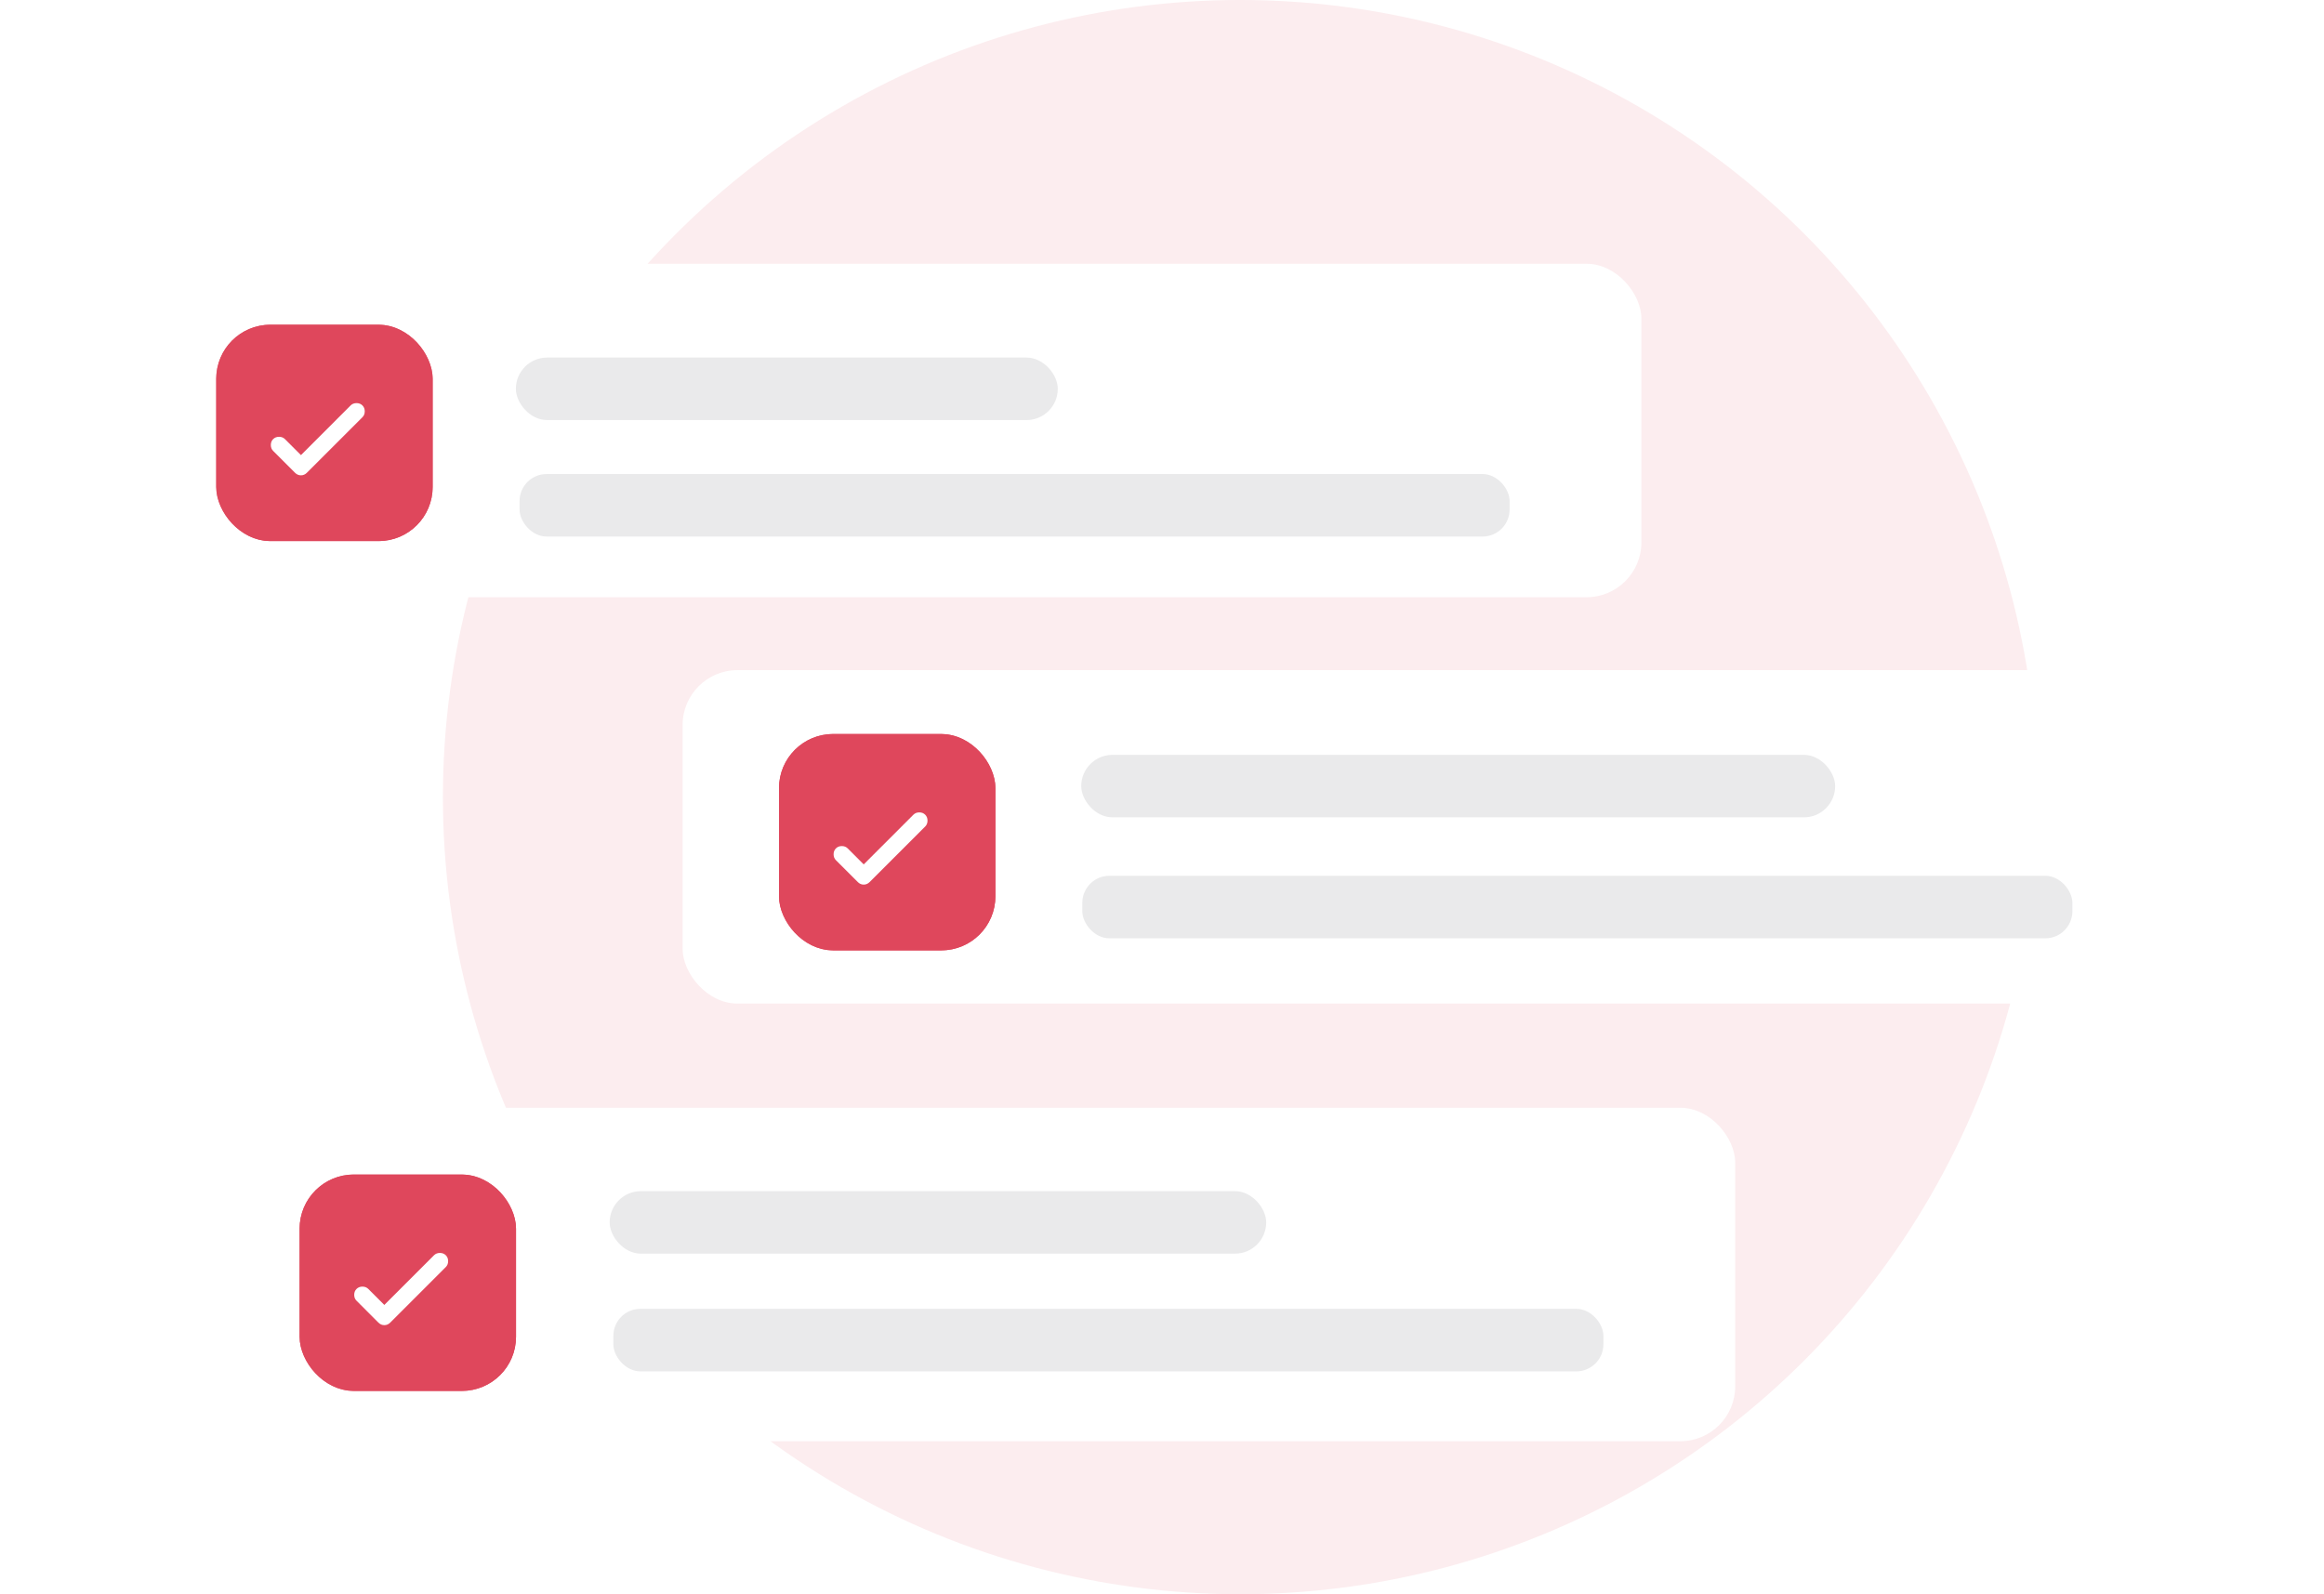 <svg width="223" height="153" viewBox="0 0 223 153" fill="none" xmlns="http://www.w3.org/2000/svg">
<circle cx="119" cy="76.5" r="76.5" fill="#FCEDEF"/>
<g filter="url(#filter0_d_1157_50833)">
<rect x="11.5" y="24" width="146" height="32" rx="5.261" fill="white"/>
<rect x="49.5" y="33" width="52" height="6" rx="3" fill="#EAEAEB"/>
<rect x="49.855" y="44.178" width="95" height="6" rx="2.595" fill="#EAEAEB"/>
<g clip-path="url(#clip0_1157_50833)">
<rect x="20.75" y="29.85" width="20.764" height="20.764" rx="5.191" fill="#DF475C"/>
<path d="M28.878 42.363L33.646 37.594C33.794 37.446 33.983 37.372 34.212 37.372C34.441 37.372 34.629 37.446 34.778 37.594C34.926 37.742 35 37.931 35 38.16C35 38.389 34.926 38.578 34.778 38.726L29.443 44.06C29.282 44.222 29.093 44.302 28.878 44.302C28.662 44.302 28.474 44.222 28.312 44.06L26.21 41.959C26.062 41.81 25.988 41.622 25.988 41.393C25.988 41.164 26.062 40.975 26.21 40.827C26.359 40.679 26.547 40.605 26.776 40.605C27.005 40.605 27.194 40.679 27.342 40.827L28.878 42.363Z" fill="white"/>
</g>
<rect x="21.962" y="31.062" width="18.339" height="18.339" rx="3.979" stroke="#DF475C" stroke-width="2.425"/>
</g>
<g filter="url(#filter1_d_1157_50833)">
<rect x="65.5" y="63" width="146" height="32" rx="5.261" fill="white"/>
<rect x="103.75" y="71.129" width="72.342" height="6" rx="3" fill="#EAEAEB"/>
<rect x="103.855" y="82.736" width="95" height="6" rx="2.595" fill="#EAEAEB"/>
<g clip-path="url(#clip1_1157_50833)">
<rect x="74.75" y="69.129" width="20.764" height="20.764" rx="5.191" fill="#DF475C"/>
<path d="M82.878 81.642L87.646 76.874C87.794 76.725 87.983 76.651 88.212 76.651C88.441 76.651 88.629 76.725 88.778 76.874C88.926 77.022 89 77.21 89 77.439C89 77.668 88.926 77.857 88.778 78.005L83.443 83.339C83.282 83.501 83.093 83.582 82.878 83.582C82.662 83.582 82.474 83.501 82.312 83.339L80.21 81.238C80.062 81.09 79.988 80.901 79.988 80.672C79.988 80.443 80.062 80.255 80.21 80.106C80.359 79.958 80.547 79.884 80.776 79.884C81.005 79.884 81.194 79.958 81.342 80.106L82.878 81.642Z" fill="white"/>
</g>
<rect x="75.962" y="70.341" width="18.339" height="18.339" rx="3.979" stroke="#DF475C" stroke-width="2.425"/>
</g>
<g filter="url(#filter2_d_1157_50833)">
<rect x="20.5" y="105" width="146" height="32" rx="5.261" fill="white"/>
<rect x="58.5" y="113" width="63" height="6" rx="3" fill="#EAEAEB"/>
<rect x="58.855" y="124.295" width="95" height="6" rx="2.595" fill="#EAEAEB"/>
<g clip-path="url(#clip2_1157_50833)">
<rect x="28.75" y="111.408" width="20.764" height="20.764" rx="5.191" fill="#DF475C"/>
<path d="M36.878 123.921L41.646 119.153C41.794 119.005 41.983 118.931 42.212 118.931C42.441 118.931 42.629 119.005 42.778 119.153C42.926 119.301 43 119.49 43 119.719C43 119.948 42.926 120.136 42.778 120.284L37.443 125.619C37.282 125.78 37.093 125.861 36.878 125.861C36.662 125.861 36.474 125.78 36.312 125.619L34.211 123.517C34.062 123.369 33.988 123.18 33.988 122.951C33.988 122.722 34.062 122.534 34.211 122.386C34.359 122.238 34.547 122.163 34.776 122.163C35.005 122.163 35.194 122.238 35.342 122.386L36.878 123.921Z" fill="white"/>
</g>
<rect x="29.962" y="112.621" width="18.339" height="18.339" rx="3.979" stroke="#DF475C" stroke-width="2.425"/>
</g>
<defs>
<filter id="filter0_d_1157_50833" x="0.977" y="14.793" width="167.045" height="53.045" filterUnits="userSpaceOnUse" color-interpolation-filters="sRGB">
<feFlood flood-opacity="0" result="BackgroundImageFix"/>
<feColorMatrix in="SourceAlpha" type="matrix" values="0 0 0 0 0 0 0 0 0 0 0 0 0 0 0 0 0 0 127 0" result="hardAlpha"/>
<feOffset dy="1.315"/>
<feGaussianBlur stdDeviation="5.261"/>
<feComposite in2="hardAlpha" operator="out"/>
<feColorMatrix type="matrix" values="0 0 0 0 0.039 0 0 0 0 0.192 0 0 0 0 0.314 0 0 0 0.1 0"/>
<feBlend mode="normal" in2="BackgroundImageFix" result="effect1_dropShadow_1157_50833"/>
<feBlend mode="normal" in="SourceGraphic" in2="effect1_dropShadow_1157_50833" result="shape"/>
</filter>
<filter id="filter1_d_1157_50833" x="54.977" y="53.793" width="167.045" height="53.045" filterUnits="userSpaceOnUse" color-interpolation-filters="sRGB">
<feFlood flood-opacity="0" result="BackgroundImageFix"/>
<feColorMatrix in="SourceAlpha" type="matrix" values="0 0 0 0 0 0 0 0 0 0 0 0 0 0 0 0 0 0 127 0" result="hardAlpha"/>
<feOffset dy="1.315"/>
<feGaussianBlur stdDeviation="5.261"/>
<feComposite in2="hardAlpha" operator="out"/>
<feColorMatrix type="matrix" values="0 0 0 0 0.039 0 0 0 0 0.192 0 0 0 0 0.314 0 0 0 0.1 0"/>
<feBlend mode="normal" in2="BackgroundImageFix" result="effect1_dropShadow_1157_50833"/>
<feBlend mode="normal" in="SourceGraphic" in2="effect1_dropShadow_1157_50833" result="shape"/>
</filter>
<filter id="filter2_d_1157_50833" x="9.977" y="95.793" width="167.045" height="53.045" filterUnits="userSpaceOnUse" color-interpolation-filters="sRGB">
<feFlood flood-opacity="0" result="BackgroundImageFix"/>
<feColorMatrix in="SourceAlpha" type="matrix" values="0 0 0 0 0 0 0 0 0 0 0 0 0 0 0 0 0 0 127 0" result="hardAlpha"/>
<feOffset dy="1.315"/>
<feGaussianBlur stdDeviation="5.261"/>
<feComposite in2="hardAlpha" operator="out"/>
<feColorMatrix type="matrix" values="0 0 0 0 0.039 0 0 0 0 0.192 0 0 0 0 0.314 0 0 0 0.1 0"/>
<feBlend mode="normal" in2="BackgroundImageFix" result="effect1_dropShadow_1157_50833"/>
<feBlend mode="normal" in="SourceGraphic" in2="effect1_dropShadow_1157_50833" result="shape"/>
</filter>
<clipPath id="clip0_1157_50833">
<rect x="20.75" y="29.85" width="20.764" height="20.764" rx="5.191" fill="white"/>
</clipPath>
<clipPath id="clip1_1157_50833">
<rect x="74.75" y="69.129" width="20.764" height="20.764" rx="5.191" fill="white"/>
</clipPath>
<clipPath id="clip2_1157_50833">
<rect x="28.75" y="111.408" width="20.764" height="20.764" rx="5.191" fill="white"/>
</clipPath>
</defs>
</svg>
